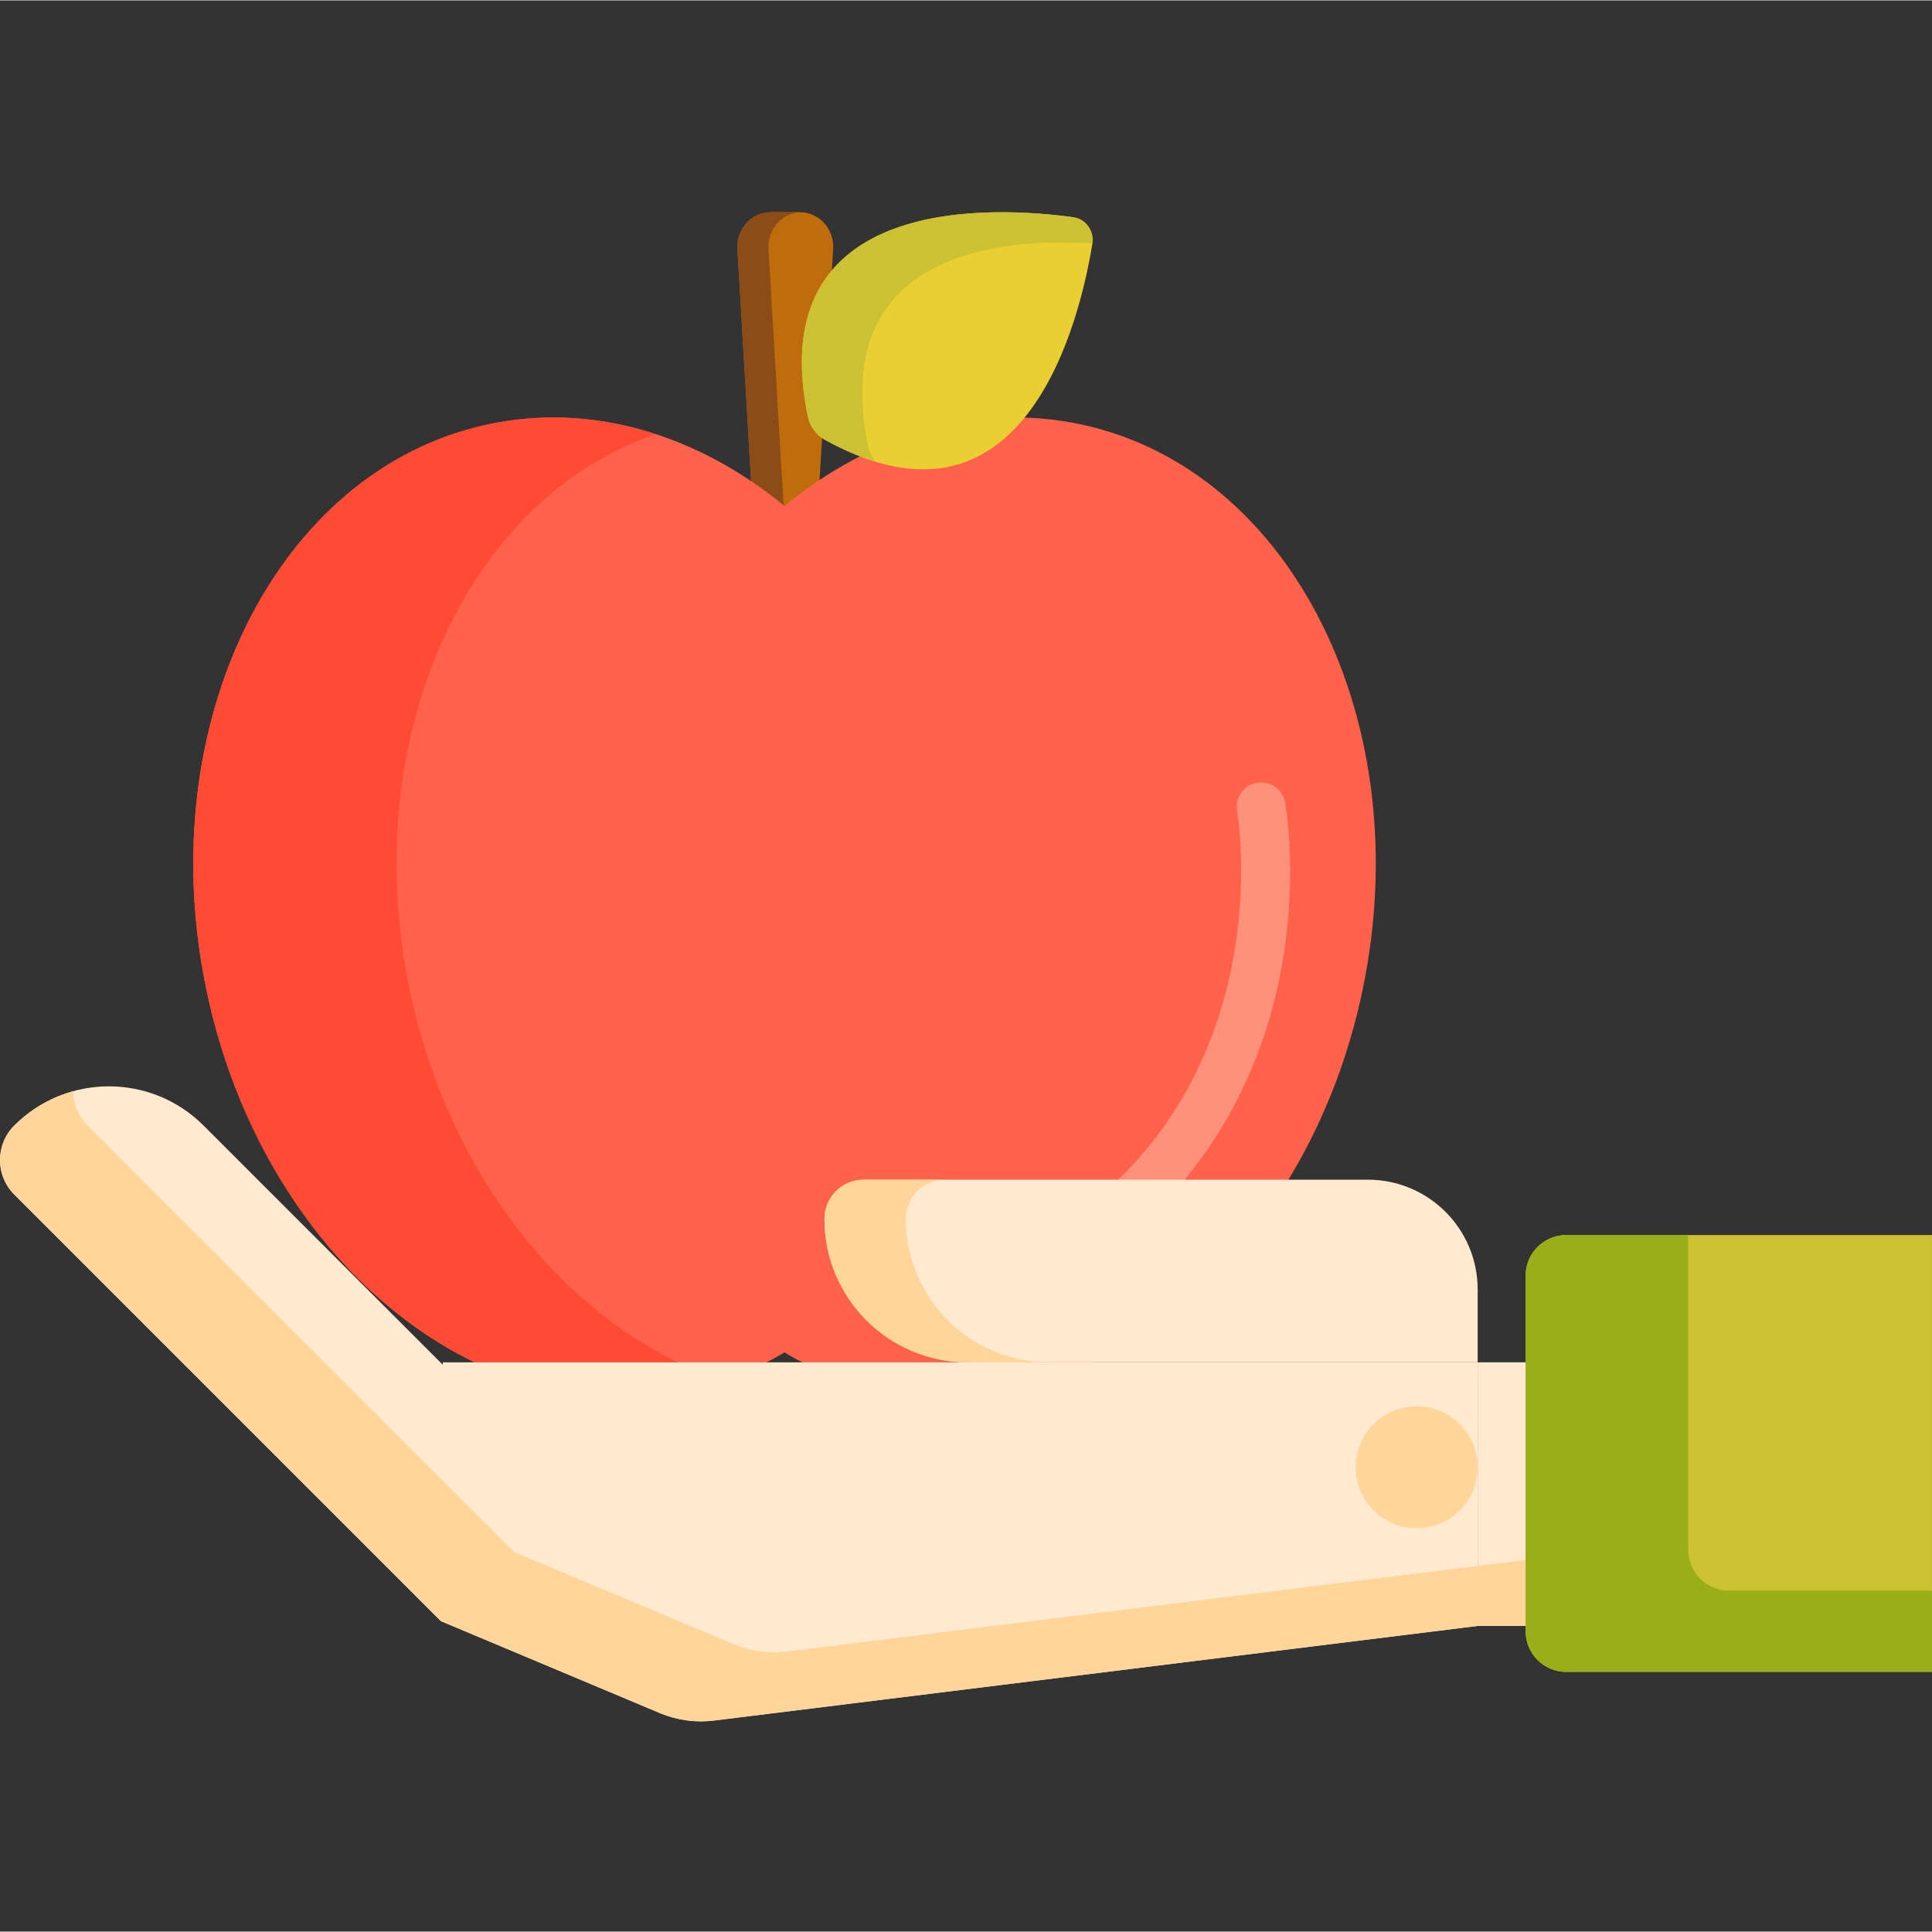 <svg height="475pt" viewBox="0 -52 475.2 475" width="475pt" xmlns="http://www.w3.org/2000/svg"><rect x="0" y="-52" width="475.2" height="475" fill="#333333" stroke="none"/><path d="m193.156 78.574c-4.316 0-7.891-3.496-8.156-7.984l-3.617-61.461c-.289-4.895 3.449-9.027 8.156-9.027h7.234c4.711 0 8.445 4.133 8.156 9.027l-3.617 61.461c-.262 4.488-3.836 7.984-8.156 7.984zm0 0" fill="#bf6c0d"/><path d="m192.629 70.59-3.621-61.461c-.281-4.824 3.348-8.902 7.961-9.016-.062-.004-.129-.012-.195-.012h-7.234c-4.711 0-8.445 4.133-8.156 9.027l3.617 61.461c.266 4.488 3.84 7.984 8.156 7.984 1.375 0 2.672-.355 3.812-.984-2.441-1.344-4.16-3.941-4.34-7zm0 0" fill="#8c4c17"/><path d="m266.004 52.309c-25.691-5.527-51.688 2.531-73.043 20.043-21.352-17.512-47.348-25.57-73.043-20.043-51.848 11.152-82.809 73.375-69.16 138.977 13.652 65.602 66.75 109.746 118.602 98.594 8.457-1.82 16.359-5.008 23.602-9.34 7.246 4.332 15.148 7.52 23.605 9.34 51.848 11.152 104.949-32.992 118.602-98.594 13.648-65.605-17.316-127.824-69.164-138.977zm0 0" fill="#ff624b"/><path d="m260.746 262.832c-2 0-3.953-1-5.094-2.816-1.754-2.812-.902-6.516 1.906-8.27 58.336-36.465 46.852-103.66 46.727-104.336-.594-3.262 1.566-6.383 4.828-6.977 3.262-.59 6.383 1.566 6.98 4.828.141.773 3.402 19.262-1.32 42.859-4.391 21.91-16.773 52.496-50.852 73.797-.992.621-2.09.914-3.176.914zm0 0" fill="#ff9079"/><path d="m202.84 56.039c49.348 27.332 62.816-29.551 65.836-48.172.508-3.145-1.594-6.098-4.641-6.523-18.391-2.559-76.805-6.5-65.328 49.02.504 2.426 2.02 4.508 4.133 5.676zm0 0" fill="#eacf32"/><path d="m213.566 57.789c-9.812-47.457 31.445-51.465 55.121-50.027.445-3.105-1.641-5.996-4.652-6.414-18.391-2.559-76.805-6.504-65.328 49.016.504 2.426 2.02 4.508 4.129 5.68 4.449 2.461 8.598 4.23 12.48 5.414-.852-1.047-1.469-2.297-1.75-3.668zm0 0" fill="#ccc033"/><path d="m100.758 191.285c-12.879-61.891 13.953-120.762 60.562-136.59-13.359-4.371-27.426-5.391-41.402-2.387-51.848 11.152-82.812 73.371-69.16 138.977 13.652 65.602 66.75 109.746 118.598 98.594 2.934-.633 5.789-1.438 8.582-2.387-36.195-11.836-67.207-48.297-77.18-96.207zm0 0" fill="#ff4b34"/><g fill="#ffeacf"><path d="m202.789 247.703c0-5.324 4.316-9.641 9.641-9.641h124.023c14.91 0 26.996 12.086 26.996 26.996v17.922h-125.383c-19.484 0-35.277-15.793-35.277-35.277zm0 0"/><path d="m363.449 282.98h40.719v64.84h-40.719zm0 0"/><path d="m108.91 283.582-58.84-58.84c-12.855-12.855-33.699-12.855-46.555 0-4.688 4.688-4.688 12.285 0 16.973l104.918 104.918 54.133 22.73c4.164 1.684 8.617 2.273 13.023 1.73l187.859-23.273v-64.84h-254.539zm0 0"/></g><path d="m381.449 330.82-187.859 23.273c-4.402.543-8.859-.047-13.023-1.73l-54.133-22.73-104.918-104.918c-2.324-2.324-3.492-5.367-3.512-8.414-5.305 1.465-10.32 4.273-14.488 8.441-4.688 4.688-4.688 12.285 0 16.973l104.918 104.918 54.133 22.73c4.164 1.684 8.617 2.273 13.023 1.73l187.859-23.273h40.719v-17zm0 0" fill="#ffd59a"/><path d="m222.789 247.703c0-5.324 4.316-9.641 9.641-9.641h-20c-5.324 0-9.641 4.316-9.641 9.641 0 19.484 15.793 35.277 35.277 35.277h20c-19.484 0-35.277-15.793-35.277-35.277zm0 0" fill="#ffd59a"/><path d="m475.199 359.125h-89.957c-5.523 0-10-4.477-10-10v-87.453c0-5.523 4.477-10 10-10h89.957zm0 0" fill="#ccc033"/><path d="m425.242 339.125c-5.523 0-10-4.477-10-10v-77.453h-30c-5.523 0-10 4.477-10 10v87.453c0 5.523 4.477 10 10 10h89.957v-20zm0 0" fill="#99af17"/><path d="m363.449 308.793c0 8.285-6.715 15-15 15-8.281 0-15-6.715-15-15 0-8.281 6.719-15 15-15 8.285 0 15 6.719 15 15zm0 0" fill="#ffd59a"/></svg>